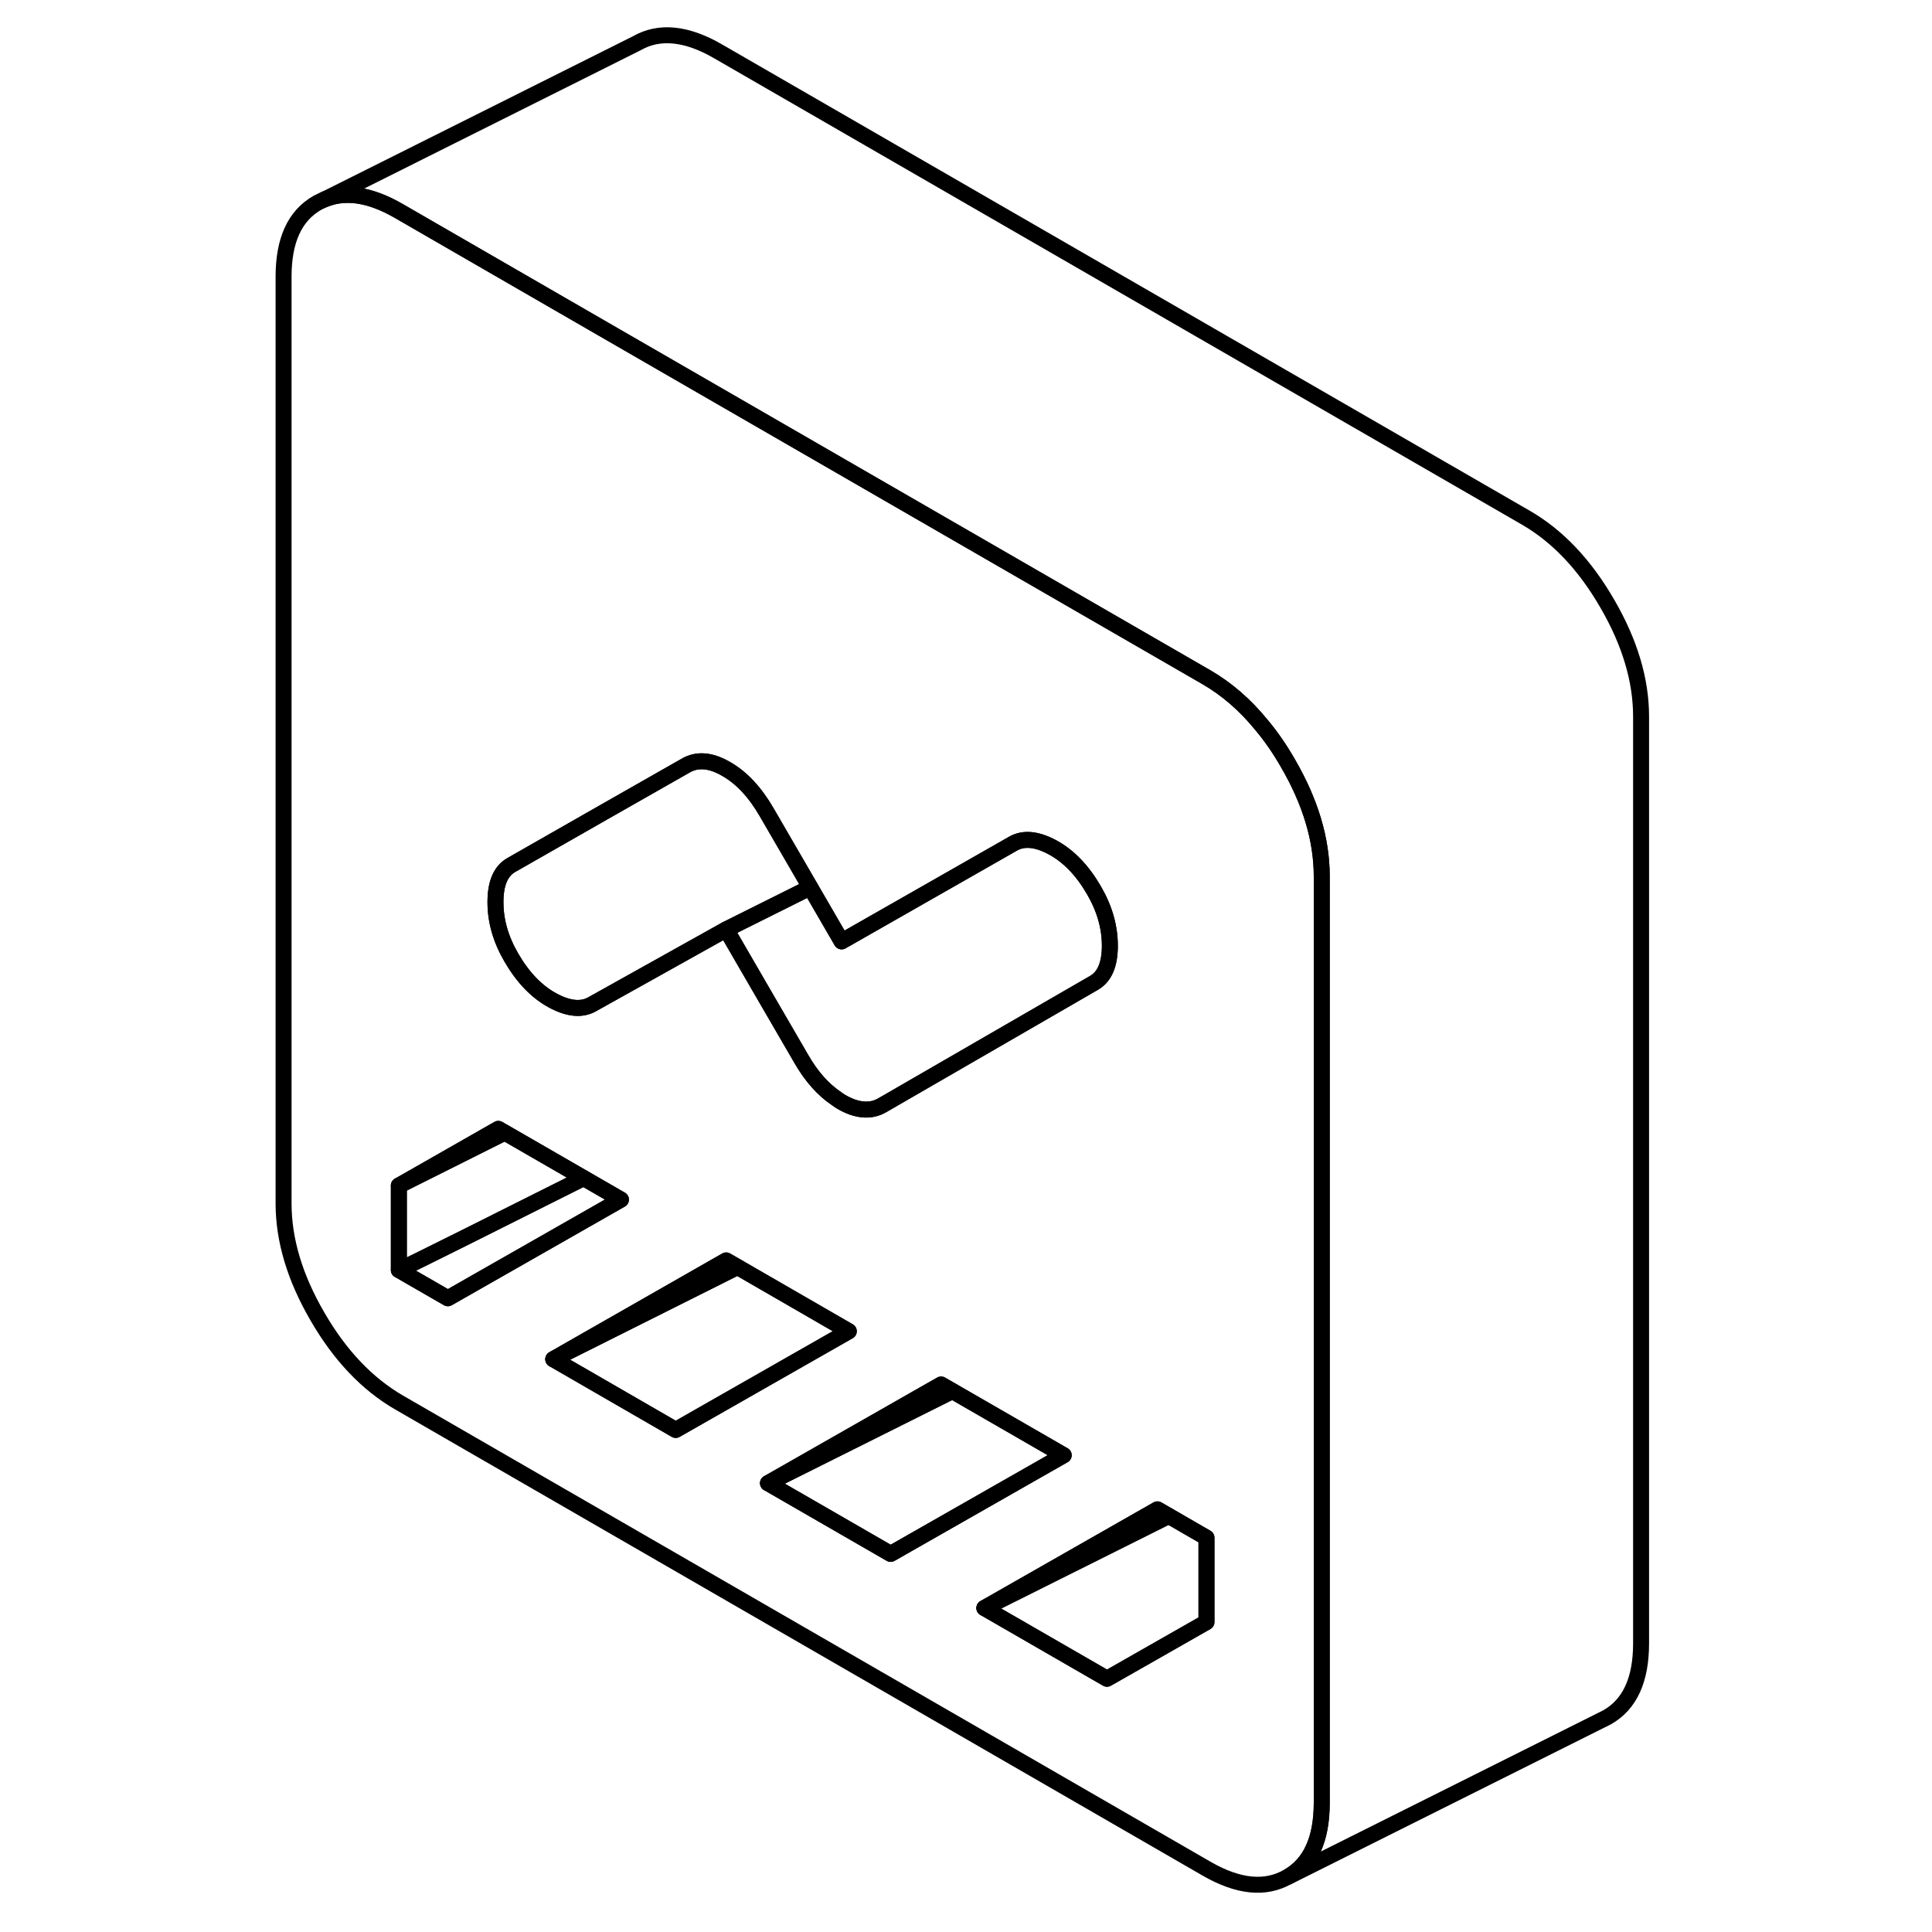<svg width="24" height="24" viewBox="0 0 90 121" fill="none" xmlns="http://www.w3.org/2000/svg" stroke-width="1px" stroke-linecap="round" stroke-linejoin="round">
    <path d="M57.7 94.94L46.15 100.71L56.99 94.53L57.7 94.94Z" stroke="currentColor" stroke-linejoin="round"/>
    <path d="M60.06 96.31V101.59L53.83 105.14L46.15 100.71L57.7 94.94L60.06 96.31Z" stroke="currentColor" stroke-linejoin="round"/>
    <path d="M30.69 79.35L19.15 85.13L29.98 78.94L30.69 79.35Z" stroke="currentColor" stroke-linejoin="round"/>
    <path d="M37.66 83.38L26.82 89.56L19.15 85.13L30.69 79.35L37.66 83.38Z" stroke="currentColor" stroke-linejoin="round"/>
    <path d="M23.39 75.13L12.55 81.31L9.48 79.54C10.27 79.19 15.95 76.34 21.05 73.78L23.39 75.13Z" stroke="currentColor" stroke-linejoin="round"/>
    <path d="M16.11 70.94L9.48 74.26L15.71 70.7L16.11 70.94Z" stroke="currentColor" stroke-linejoin="round"/>
    <path d="M21.05 73.78C15.95 76.34 10.27 79.19 9.48 79.54V74.25L16.11 70.93L21.05 73.78Z" stroke="currentColor" stroke-linejoin="round"/>
    <path d="M65.16 47.79C64.65 46.9 64.09 46.09 63.49 45.38C62.47 44.13 61.32 43.14 60.06 42.41L22.26 20.59L9.48 13.21C7.7 12.18 6.15 11.94 4.83 12.48L4.38 12.7C2.96 13.51 2.26 15.05 2.26 17.33V75.37C2.26 77.65 2.96 80.01 4.38 82.45C5.79 84.89 7.5 86.68 9.48 87.83L60.06 117.03C62.05 118.18 63.75 118.35 65.16 117.54C66.58 116.73 67.28 115.19 67.28 112.91V54.87C67.28 52.59 66.58 50.23 65.16 47.79ZM16.53 54.17L22.26 50.9L27.46 47.94C28.18 47.53 29.02 47.6 29.98 48.16C30.95 48.71 31.79 49.62 32.51 50.86L35.25 55.58L37.21 58.96L47.96 52.83C48.62 52.46 49.45 52.54 50.44 53.08C51.43 53.62 52.29 54.51 53.01 55.75C53.68 56.9 54.01 58.06 54.01 59.23C54.01 60.4 53.68 61.18 53.01 61.56L39.74 69.23C39.02 69.64 38.17 69.57 37.21 69.02C37.11 68.96 37.01 68.9 36.91 68.82C36.07 68.26 35.32 67.43 34.68 66.31L32.49 62.54L29.98 58.21L22.26 62.52L21.58 62.9C20.92 63.27 20.09 63.19 19.1 62.65C18.11 62.11 17.25 61.22 16.53 59.98C15.86 58.83 15.53 57.68 15.53 56.5C15.53 55.32 15.86 54.55 16.53 54.17ZM9.48 79.54V74.25L15.71 70.7L16.11 70.93L21.05 73.78L23.39 75.13L12.55 81.31L9.48 79.54ZM19.15 85.12L29.98 78.94L30.69 79.35L37.66 83.37L26.82 89.55L19.15 85.12ZM32.6 92.89L43.44 86.71L44.15 87.12L51.12 91.14L40.28 97.32L32.6 92.89ZM60.06 101.59L53.83 105.14L46.15 100.71L56.99 94.53L57.7 94.94L60.06 96.3V101.59Z" stroke="currentColor" stroke-linejoin="round"/>
    <path d="M51.12 91.14L40.28 97.32L32.6 92.89L44.15 87.12L51.12 91.14Z" stroke="currentColor" stroke-linejoin="round"/>
    <path d="M35.25 55.58L29.98 58.21L22.26 62.52L21.58 62.9C20.92 63.27 20.09 63.19 19.1 62.65C18.11 62.11 17.25 61.22 16.53 59.98C15.86 58.83 15.53 57.68 15.53 56.5C15.53 55.32 15.86 54.55 16.53 54.17L22.26 50.9L27.46 47.94C28.18 47.53 29.02 47.6 29.98 48.16C30.95 48.71 31.79 49.62 32.51 50.86L35.25 55.58Z" stroke="currentColor" stroke-linejoin="round"/>
    <path d="M54.01 59.23C54.01 60.4 53.68 61.18 53.01 61.56L39.74 69.23C39.02 69.64 38.17 69.57 37.21 69.02C37.11 68.96 37.01 68.9 36.91 68.82C36.07 68.26 35.32 67.43 34.68 66.31L32.49 62.54L29.98 58.21L35.25 55.58L37.21 58.96L47.96 52.83C48.62 52.46 49.45 52.54 50.44 53.08C51.43 53.62 52.29 54.51 53.01 55.75C53.68 56.9 54.01 58.06 54.01 59.23Z" stroke="currentColor" stroke-linejoin="round"/>
    <path d="M87.28 44.88V102.92C87.28 105.2 86.58 106.74 85.16 107.55L84.72 107.77L65.16 117.55C66.58 116.74 67.28 115.2 67.28 112.92V54.88C67.28 52.6 66.58 50.24 65.16 47.8C64.65 46.91 64.09 46.1 63.49 45.39C62.47 44.14 61.32 43.15 60.06 42.42L22.26 20.6L9.48 13.22C7.7 12.19 6.15 11.95 4.83 12.49L24.38 2.71C25.79 1.9 27.5 2.07 29.48 3.22L80.06 32.42C82.05 33.57 83.75 35.36 85.16 37.8C86.58 40.24 87.28 42.6 87.28 44.88Z" stroke="currentColor" stroke-linejoin="round"/>
    <path d="M44.15 87.12L32.6 92.89L43.44 86.71L44.15 87.12Z" stroke="currentColor" stroke-linejoin="round"/>
</svg>